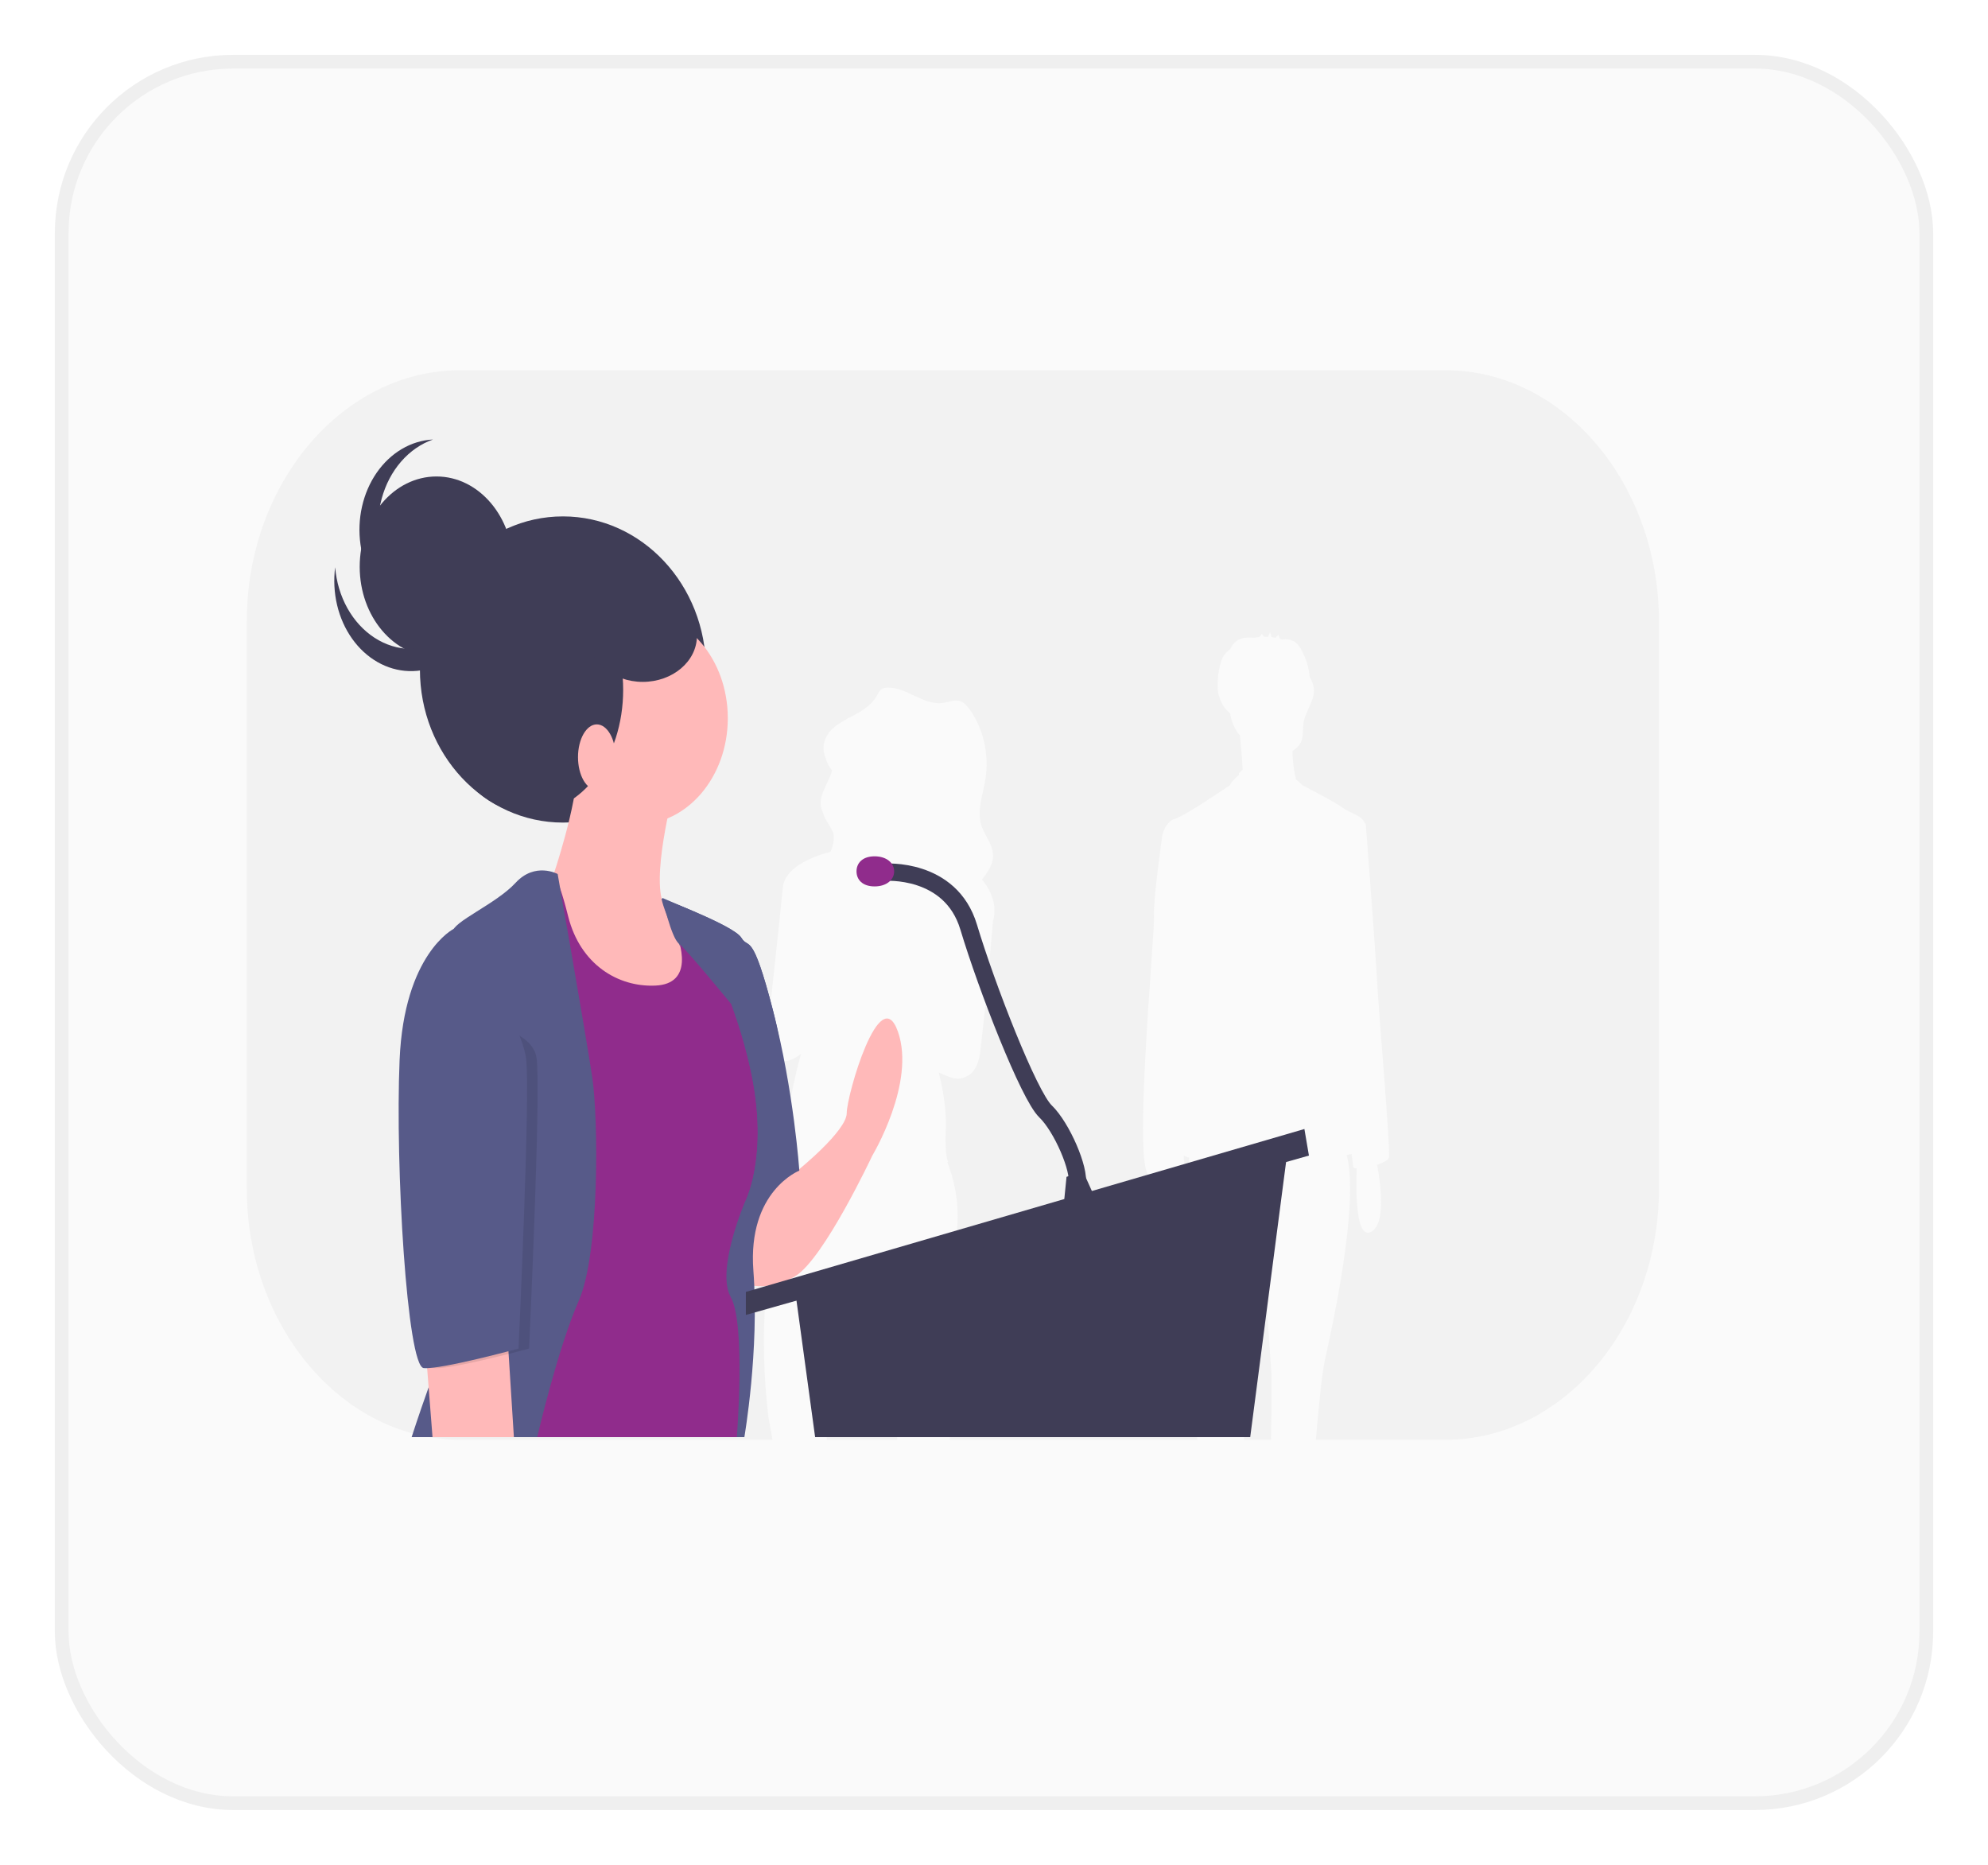 <svg width="145" height="136" viewBox="0 0 145 136" fill="none" xmlns="http://www.w3.org/2000/svg">
<g filter="url(#filter0_d_59_834)">
<rect x="4.5" y="0.5" width="136" height="127" rx="12.5" fill="#FAFAFA" stroke="#EFEFEF"/>
<g clip-path="url(#clip0_59_834)">
<path d="M92.734 96.177L92.198 88.355L90.669 96.627C90.669 96.627 90.689 98.714 90.74 101H92.699C92.765 98.387 92.734 96.177 92.734 96.177Z" fill="#F2F2F2"/>
<path d="M65.216 98.959C65.066 98.228 64.959 97.485 64.898 96.736L64.684 94.029C64.594 93.288 64.502 92.635 64.409 92.059C63.727 87.95 63.023 87.801 63.023 87.801C62.993 87.828 62.964 87.858 62.933 87.889C62.851 87.978 62.774 88.073 62.703 88.175C61.582 89.85 60.822 94.195 60.422 97.078C60.202 98.67 60.092 99.816 60.092 99.816C60.092 99.816 60.192 100.304 60.328 101H65.442C65.423 100.313 65.347 99.629 65.216 98.959V98.959Z" fill="#F2F2F2"/>
<path d="M105.431 23H33.569C25.006 23 18 31.239 18 41.309V82.691C18 92.761 25.006 101 33.569 101H56.345L56.051 99.373C56.051 99.373 55.295 93.635 56.051 89.162C56.295 87.759 56.463 86.338 56.553 84.91C56.647 83.297 56.871 81.698 57.222 80.135C57.242 80.045 57.265 79.956 57.285 79.866C57.101 79.807 57.017 79.76 57.059 79.73C57.177 79.648 57.242 79.397 57.275 79.078C57.476 76.967 57.86 74.886 58.421 72.867C57.657 73.431 57.15 73.491 56.818 73.272C55.651 72.897 56.135 69.811 56.135 69.811C56.135 69.811 56.86 63.136 57.101 60.719C57.24 59.33 59.014 58.542 60.585 58.115C60.75 57.697 60.869 57.277 60.794 56.836C60.789 56.806 60.781 56.777 60.775 56.748C60.575 56.226 60.169 55.797 60.017 55.257C59.949 55.112 59.902 54.955 59.876 54.792C59.741 53.865 60.477 53.065 60.69 52.175C60.473 51.929 60.311 51.624 60.219 51.287C59.895 50.506 60.053 49.569 61.092 48.846C61.299 48.702 61.519 48.574 61.742 48.452C61.824 48.39 61.913 48.342 62.007 48.31C62.75 47.914 63.497 47.532 63.942 46.762C64.057 46.563 64.157 46.333 64.343 46.229C64.43 46.185 64.523 46.16 64.618 46.156C66.051 46.027 67.348 47.472 68.773 47.265C69.205 47.202 69.646 46.988 70.061 47.142C70.333 47.243 70.546 47.489 70.729 47.744C71.227 48.443 71.588 49.263 71.785 50.146C71.983 51.028 72.013 51.951 71.872 52.848C71.691 53.953 71.252 55.091 71.568 56.154C71.801 56.935 72.424 57.569 72.429 58.395C72.432 59.074 72.022 59.617 71.626 60.145C71.677 60.207 71.728 60.271 71.776 60.336C72.745 61.634 72.562 62.742 72.425 63.186L72.425 63.186L71.927 68.839L71.507 72.631C71.507 72.631 71.403 74.188 70.425 74.529C70.14 74.684 69.767 74.725 69.276 74.549C68.958 74.435 68.689 74.321 68.462 74.21C68.677 75.019 69.047 76.669 68.987 78.271C68.903 80.508 69.155 80.702 69.155 80.702C69.139 80.725 69.122 80.746 69.102 80.764C70.1 83.357 70.109 86.017 69.071 88.676C67.895 91.691 69.155 98.692 69.155 98.692C69.155 98.692 69.245 99.784 69.285 101H87.326C87.038 97.781 86.694 94.559 86.541 94.199C86.288 93.606 86.609 83.824 86.728 80.426C86.675 80.41 86.623 80.394 86.574 80.377C86.489 80.349 86.412 80.319 86.342 80.288C86.338 80.461 86.353 80.634 86.388 80.802C86.494 81.093 86.239 81.307 85.807 81.454C86.058 82.898 86.369 85.586 85.317 86.107C84.236 86.643 84.214 83.388 84.273 81.692C84.137 81.698 84 81.701 83.865 81.701C82.565 81.701 84.247 63.987 84.171 62.819C84.094 61.65 84.782 56.884 84.782 56.884C84.782 56.884 85.012 55.895 85.7 55.715C86.388 55.535 89.675 53.288 89.675 53.288C89.86 52.982 90.094 52.722 90.364 52.521V52.388C90.449 52.294 90.54 52.208 90.636 52.129C90.596 51.343 90.506 50.329 90.44 49.645C90.07 49.202 89.821 48.64 89.723 48.03C89.582 47.901 89.448 47.761 89.322 47.612C89.007 47.186 88.826 46.646 88.81 46.081C88.796 45.52 88.865 44.961 89.013 44.428C89.052 44.251 89.112 44.081 89.191 43.923C89.299 43.74 89.434 43.582 89.591 43.457C89.637 43.416 89.685 43.378 89.733 43.34C89.834 43.108 89.983 42.91 90.166 42.763C90.556 42.461 91.058 42.486 91.525 42.5C91.532 42.5 91.539 42.5 91.546 42.5C91.632 42.483 91.719 42.47 91.806 42.459C91.857 42.447 91.904 42.418 91.941 42.375C91.978 42.333 92.004 42.278 92.015 42.218C92.079 42.29 92.142 42.361 92.205 42.432C92.3 42.431 92.394 42.433 92.489 42.438C92.531 42.325 92.58 42.217 92.636 42.113C92.671 42.229 92.706 42.345 92.74 42.461C92.835 42.473 92.93 42.488 93.024 42.507C93.099 42.438 93.173 42.368 93.247 42.299C93.264 42.283 93.323 42.511 93.353 42.589C93.404 42.605 93.455 42.621 93.505 42.639C93.585 42.635 93.672 42.618 93.721 42.619C93.99 42.608 94.256 42.686 94.489 42.844C94.693 43.018 94.86 43.245 94.978 43.507C95.278 44.066 95.465 44.699 95.523 45.356C95.669 45.594 95.772 45.865 95.825 46.151C95.951 47.054 95.222 47.808 95.078 48.707C95.001 49.186 95.088 49.717 94.881 50.14C94.79 50.31 94.671 50.457 94.531 50.572C94.448 50.645 94.361 50.711 94.272 50.772C94.276 51.316 94.329 51.858 94.43 52.388L94.528 52.832C94.681 52.962 94.846 53.112 95.027 53.288C95.027 53.288 97.168 54.367 97.933 54.906C98.605 55.38 99.336 55.438 99.555 56.056L99.615 56.075C99.615 56.075 100.379 66.056 100.456 67.764C100.532 69.472 101.45 79.993 101.297 80.442C101.24 80.609 100.88 80.799 100.444 80.951C100.698 82.317 101.109 85.287 99.997 85.837C98.87 86.395 98.894 82.842 98.961 81.22C98.81 81.204 98.712 81.157 98.697 81.072C98.685 80.999 98.645 80.668 98.587 80.165C98.492 80.182 98.393 80.2 98.288 80.219C98.267 80.223 98.245 80.227 98.223 80.231C99.193 83.817 97.046 93.327 96.633 95.188C96.417 96.161 96.184 98.566 95.975 101H105.431C113.994 101 121 92.761 121 82.691V41.309C121 31.239 113.994 23 105.431 23Z" fill="#F2F2F2"/>
<path d="M41.06 55.989C46.821 55.989 51.492 50.99 51.492 44.825C51.492 38.659 46.821 33.66 41.06 33.66C35.298 33.66 30.628 38.659 30.628 44.825C30.628 50.99 35.298 55.989 41.06 55.989Z" fill="#3F3D56"/>
<path d="M58.245 81.306C58.245 81.306 61.759 78.465 61.759 77.174C61.759 75.882 64.174 67.488 65.492 71.233C66.81 74.978 63.625 80.273 63.625 80.273C63.625 80.273 60.111 87.763 58.025 89.055C55.939 90.346 54.182 89.571 54.182 89.571V86.084L56.189 82.59C56.416 82.195 56.723 81.871 57.081 81.647C57.439 81.423 57.839 81.306 58.245 81.306V81.306Z" fill="#FFB9B9"/>
<path d="M48.257 61.527C48.257 61.527 53.523 63.485 54.072 64.389C54.621 65.293 54.841 63.743 56.378 69.684C57.915 75.624 58.3 81.371 58.3 81.371C58.3 81.371 54.511 82.856 54.95 88.667C55.39 94.478 54.292 100.806 54.292 100.806H52.921L49.899 89.829L53.523 73.171C53.523 73.171 48.371 62.926 48.257 61.527Z" fill="#575A89"/>
<path d="M46.495 56.124C50.134 56.124 53.084 52.655 53.084 48.376C53.084 44.096 50.134 40.627 46.495 40.627C42.856 40.627 39.907 44.096 39.907 48.376C39.907 52.655 42.856 56.124 46.495 56.124Z" fill="#FFB9B9"/>
<path d="M49.021 54.187C49.021 54.187 47.154 61.419 48.801 62.452C50.448 63.485 52.315 68.134 52.315 68.134L49.46 71.879H42.872L39.907 68.005L38.699 61.419L40.346 59.869C40.346 59.869 42.103 54.704 42.103 51.992C42.103 49.28 49.021 54.187 49.021 54.187Z" fill="#FFB9B9"/>
<path d="M49.57 62.194C49.57 62.194 48.252 61.806 49.021 63.356C49.789 64.906 50.558 67.747 47.813 67.876C45.068 68.005 42.322 66.326 41.444 62.839C40.566 59.353 40.236 59.611 39.907 59.74C39.577 59.869 36.063 64.131 36.063 64.131L37.271 72.137L37.711 100.806H53.743C53.743 100.806 54.401 92.541 53.303 90.604C52.205 88.667 54.292 83.76 54.292 83.76C54.292 83.76 56.158 80.402 54.731 73.945C53.303 67.488 50.119 62.194 49.57 62.194Z" fill="#902C8C"/>
<path d="M40.675 59.74C40.675 59.74 39.028 58.836 37.601 60.386C36.173 61.935 32.989 63.227 32.989 64.002C32.989 64.776 35.734 86.859 33.867 90.733C32.001 94.608 30.024 100.806 30.024 100.806H39.184C39.184 100.806 40.675 94.349 42.213 90.863C43.75 87.376 43.64 77.561 43.201 74.591C42.762 71.621 40.675 59.74 40.675 59.74Z" fill="#575A89"/>
<path d="M31.012 93.962L31.547 100.806H37.482L36.942 92.283L31.012 93.962Z" fill="#FFB9B9"/>
<path d="M58.025 90.346L59.453 100.806H91.187L93.932 79.757L58.025 90.346Z" fill="#3F3D56"/>
<path d="M95.14 78.336L95.47 80.273L54.401 91.896V90.217L95.14 78.336Z" fill="#3F3D56"/>
<path d="M77.79 81.823L77.571 84.018L79.987 83.631L78.998 81.435L77.79 81.823Z" fill="#3F3D56"/>
<path d="M64.504 59.611C64.504 59.611 69.335 59.224 70.653 63.614C71.971 68.005 75.045 75.882 76.253 77.045C77.461 78.207 78.779 81.306 78.559 82.339" stroke="#3F3D56" stroke-width="1.263" stroke-miterlimit="10"/>
<path d="M65.218 59.546C65.218 60.153 64.669 60.644 63.79 60.644C62.911 60.644 62.472 60.153 62.472 59.546C62.472 58.94 62.911 58.449 63.79 58.449C64.669 58.449 65.218 58.94 65.218 59.546Z" fill="#902C8C"/>
<path d="M57.092 79.692C57.092 79.692 57.915 75.624 56.378 69.684C54.841 63.743 54.621 65.293 54.072 64.389C53.523 63.485 48.257 61.527 48.257 61.527C48.295 61.987 48.876 63.402 49.64 65.094C49.502 64.484 49.294 63.899 49.021 63.356C48.252 61.806 49.57 62.194 49.57 62.194C50.119 62.194 53.303 67.488 54.731 73.945C56.158 80.402 54.292 83.76 54.292 83.76L57.092 79.692Z" fill="#575A89"/>
<path d="M48.307 61.483C48.307 61.483 48.957 64.384 49.511 64.806C50.064 65.228 53.346 69.239 53.346 69.239L52.919 66.003L51.162 62.904L50.695 62.505L48.307 61.483Z" fill="#575A89"/>
<path opacity="0.1" d="M33.703 70.394L33.856 63.743C33.856 63.743 30.244 65.551 29.914 73.3C29.585 81.048 30.463 95.641 31.671 95.77C32.879 95.899 38.589 94.349 38.589 94.349C38.589 94.349 39.468 75.624 39.138 73.171C38.809 70.717 33.703 70.394 33.703 70.394Z" fill="black"/>
<path d="M33.977 63.743H33.087C33.087 63.743 29.475 65.551 29.146 73.3C28.816 81.048 29.695 95.641 30.902 95.77C32.11 95.899 37.82 94.349 37.82 94.349C37.82 94.349 38.699 75.624 38.369 73.171C38.04 70.717 33.977 63.743 33.977 63.743Z" fill="#575A89"/>
<path d="M38.644 55.285C42.404 55.285 45.452 51.266 45.452 46.31C45.452 41.353 42.404 37.334 38.644 37.334C34.884 37.334 31.836 41.353 31.836 46.31C31.836 51.266 34.884 55.285 38.644 55.285Z" fill="#3F3D56"/>
<path d="M43.53 53.606C44.288 53.606 44.903 52.536 44.903 51.217C44.903 49.897 44.288 48.828 43.53 48.828C42.772 48.828 42.158 49.897 42.158 51.217C42.158 52.536 42.772 53.606 43.53 53.606Z" fill="#FFB9B9"/>
<path d="M31.836 43.92C34.929 43.92 37.436 40.972 37.436 37.334C37.436 33.697 34.929 30.748 31.836 30.748C28.743 30.748 26.236 33.697 26.236 37.334C26.236 40.972 28.743 43.92 31.836 43.92Z" fill="#3F3D56"/>
<path d="M32.56 42.611C31.746 43.097 30.844 43.343 29.931 43.326C29.018 43.309 28.123 43.03 27.323 42.513C26.523 41.995 25.843 41.256 25.341 40.359C24.84 39.462 24.532 38.435 24.446 37.366C24.326 38.288 24.375 39.23 24.588 40.129C24.801 41.028 25.175 41.863 25.683 42.579C26.192 43.296 26.824 43.877 27.538 44.284C28.252 44.691 29.031 44.915 29.824 44.941C30.617 44.967 31.406 44.795 32.139 44.436C32.871 44.076 33.53 43.538 34.072 42.856C34.613 42.175 35.026 41.365 35.282 40.482C35.538 39.599 35.631 38.661 35.556 37.733C35.422 38.767 35.081 39.75 34.56 40.598C34.039 41.447 33.353 42.137 32.56 42.611V42.611Z" fill="#3F3D56"/>
<path d="M28.764 38.423C28.201 37.577 27.823 36.583 27.662 35.526C27.501 34.469 27.563 33.383 27.841 32.36C28.119 31.337 28.605 30.41 29.258 29.66C29.91 28.909 30.708 28.357 31.584 28.052C30.791 28.091 30.014 28.327 29.305 28.746C28.596 29.165 27.971 29.756 27.47 30.48C26.97 31.205 26.607 32.046 26.404 32.948C26.201 33.85 26.163 34.792 26.294 35.713C26.424 36.633 26.719 37.511 27.16 38.287C27.6 39.063 28.176 39.72 28.849 40.215C29.521 40.71 30.276 41.031 31.062 41.157C31.848 41.282 32.648 41.21 33.409 40.945C32.52 40.99 31.635 40.784 30.827 40.346C30.019 39.907 29.311 39.248 28.764 38.423Z" fill="#3F3D56"/>
<path d="M46.88 45.728C49.063 45.728 50.833 44.225 50.833 42.371C50.833 40.517 49.063 39.013 46.88 39.013C44.696 39.013 42.926 40.517 42.926 42.371C42.926 44.225 44.696 45.728 46.88 45.728Z" fill="#3F3D56"/>
</g>
</g>
<defs>
<filter id="filter0_d_59_834" x="0" y="0" width="145" height="136" filterUnits="userSpaceOnUse" color-interpolation-filters="sRGB">
<feFlood flood-opacity="0" result="BackgroundImageFix"/>
<feColorMatrix in="SourceAlpha" type="matrix" values="0 0 0 0 0 0 0 0 0 0 0 0 0 0 0 0 0 0 127 0" result="hardAlpha"/>
<feOffset dy="4"/>
<feGaussianBlur stdDeviation="2"/>
<feComposite in2="hardAlpha" operator="out"/>
<feColorMatrix type="matrix" values="0 0 0 0 0 0 0 0 0 0 0 0 0 0 0 0 0 0 0.25 0"/>
<feBlend mode="normal" in2="BackgroundImageFix" result="effect1_dropShadow_59_834"/>
<feBlend mode="normal" in="SourceGraphic" in2="effect1_dropShadow_59_834" result="shape"/>
</filter>
<clipPath id="clip0_59_834">
<rect width="103" height="78" fill="white" transform="translate(18 23)"/>
</clipPath>
</defs>
</svg>
